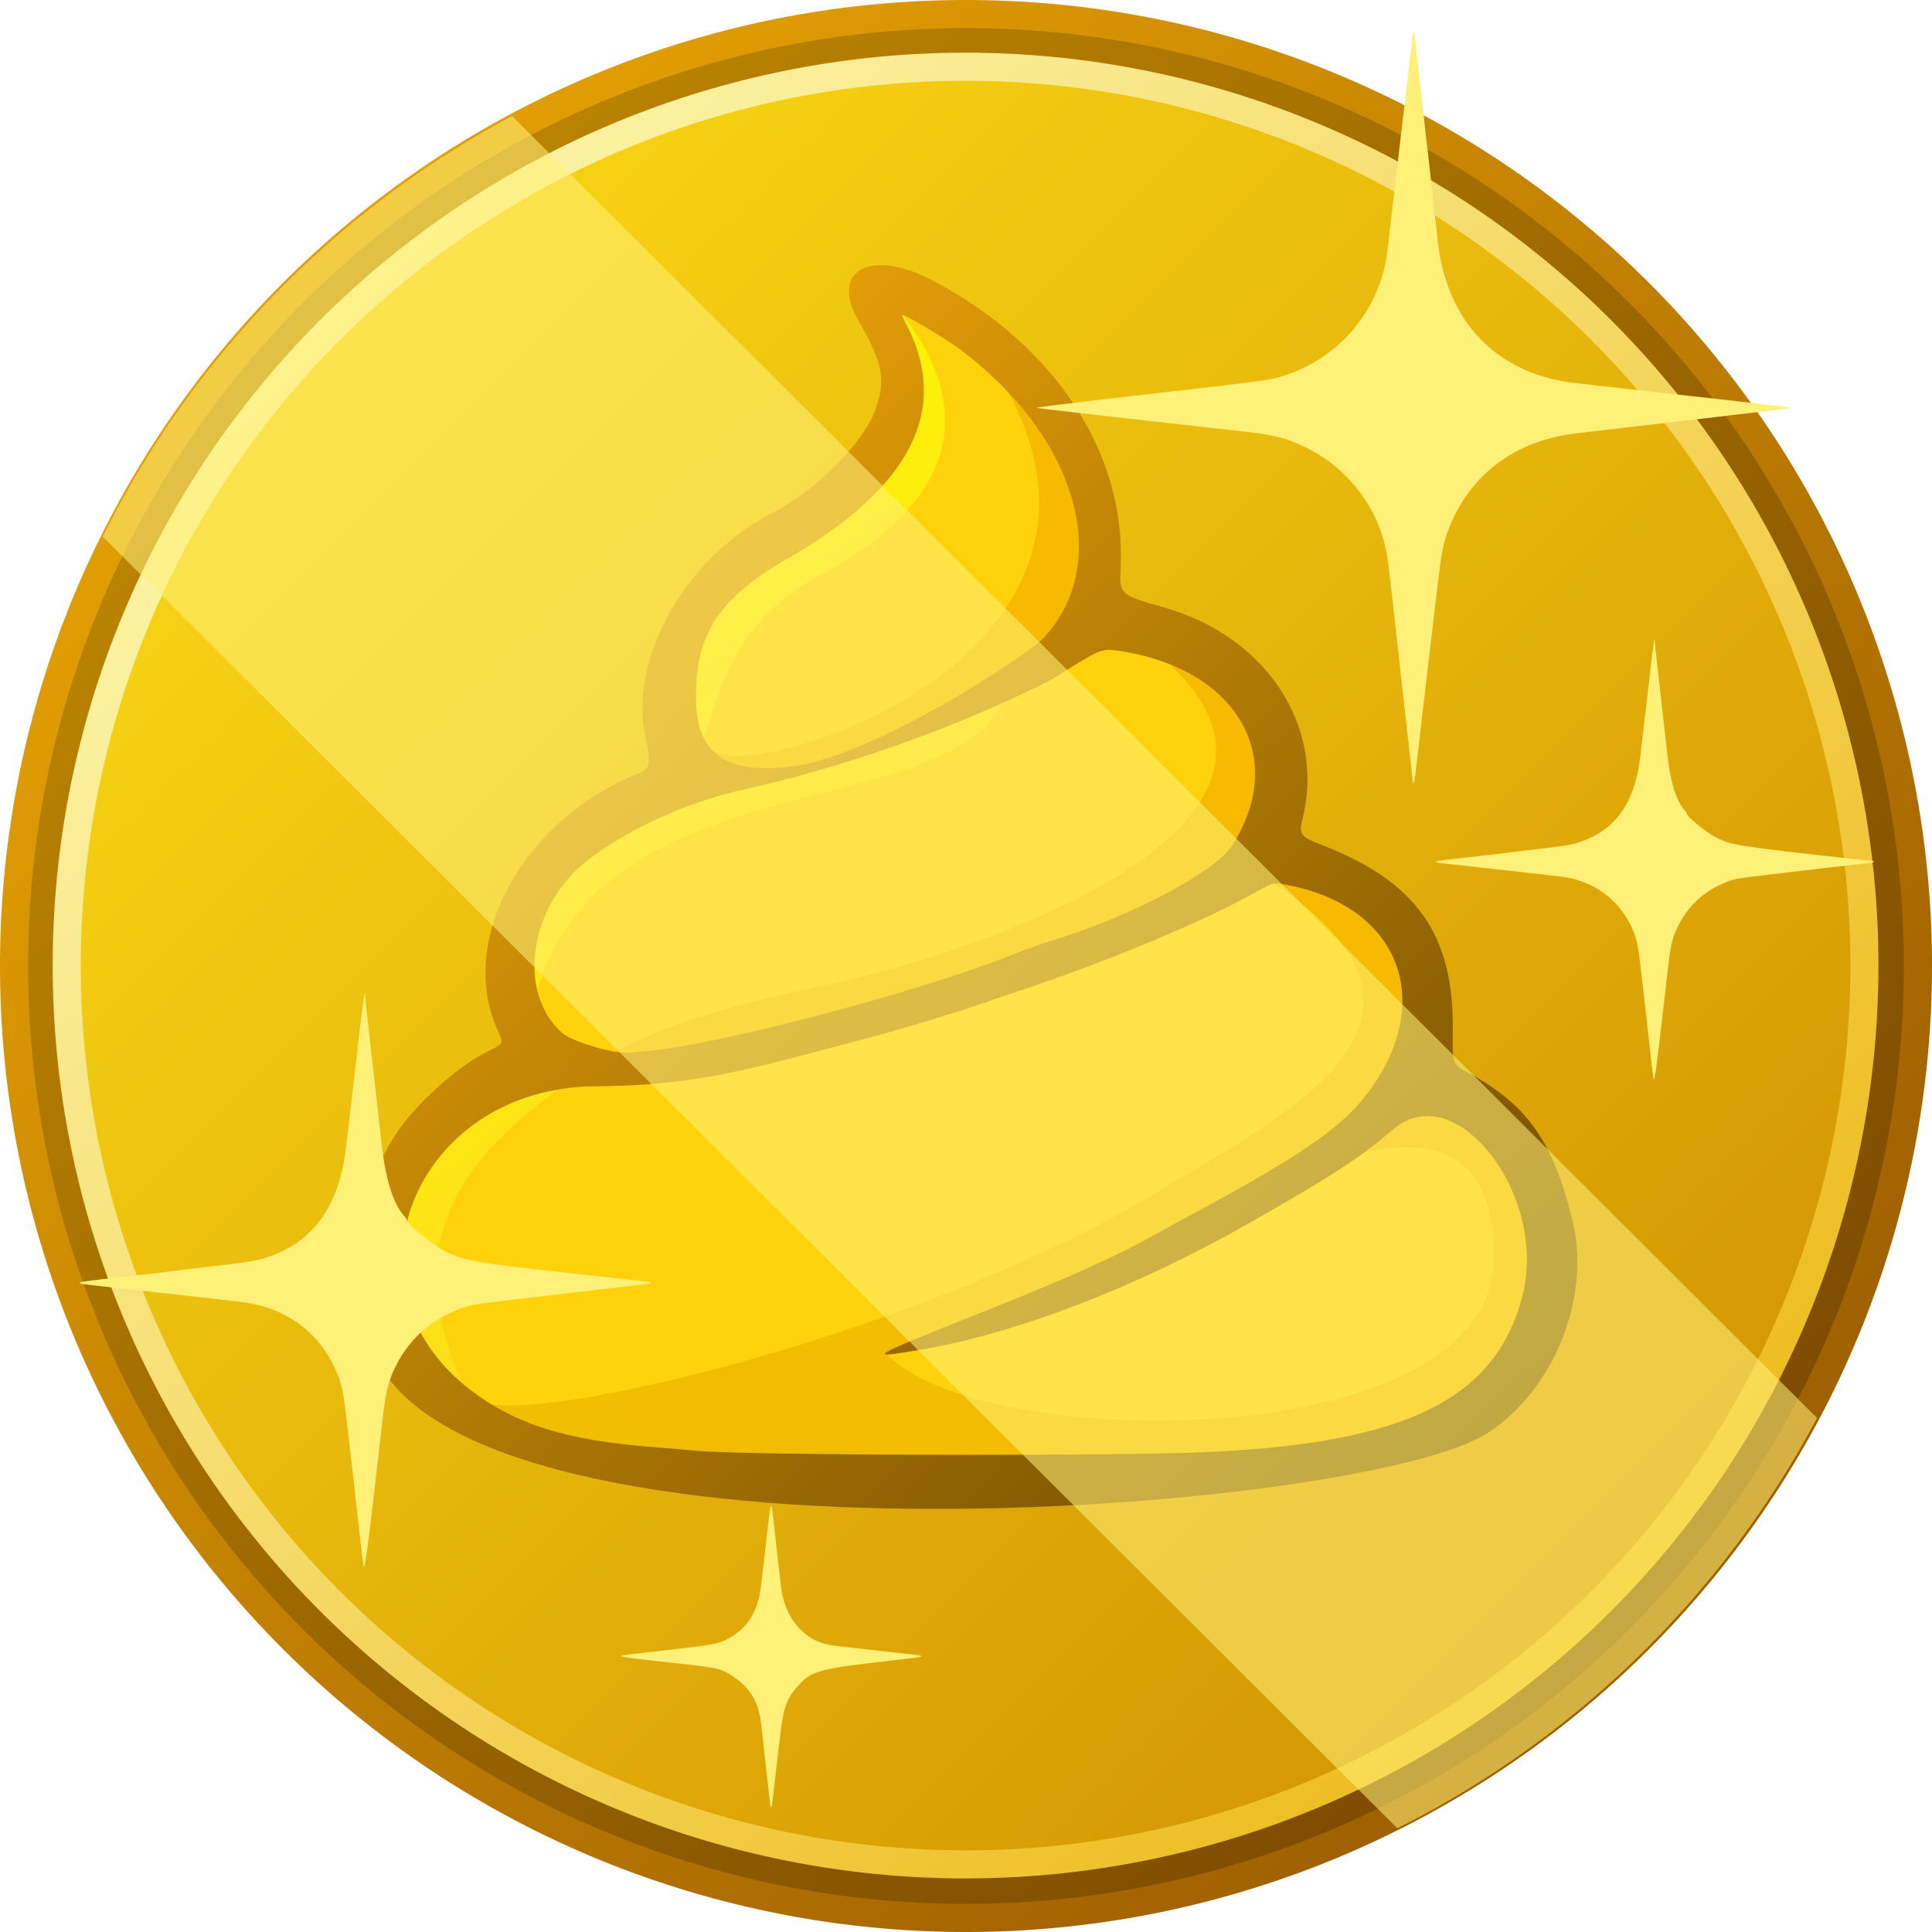 <?xml version="1.0" encoding="UTF-8" standalone="no"?>
<svg
   version="1.0"
   width="1024"
   height="1024"
   viewBox="0 0 1024 1024"
   preserveAspectRatio="xMidYMid"
   id="svg18"
   xml:space="preserve"
   sodipodi:docname="_gold.svg"
   inkscape:version="1.3.2 (091e20e, 2023-11-25)"
   inkscape:export-filename="gold.png"
   inkscape:export-xdpi="96"
   inkscape:export-ydpi="96"
   xmlns:inkscape="http://www.inkscape.org/namespaces/inkscape"
   xmlns:sodipodi="http://sodipodi.sourceforge.net/DTD/sodipodi-0.dtd"
   xmlns:xlink="http://www.w3.org/1999/xlink"
   xmlns="http://www.w3.org/2000/svg"
   xmlns:svg="http://www.w3.org/2000/svg"><sodipodi:namedview
     id="namedview1"
     pagecolor="#505050"
     bordercolor="#ffffff"
     borderopacity="1"
     inkscape:showpageshadow="0"
     inkscape:pageopacity="0"
     inkscape:pagecheckerboard="1"
     inkscape:deskcolor="#505050"
     inkscape:zoom="0.25584284"
     inkscape:cx="52.76677"
     inkscape:cy="478.80958"
     inkscape:window-width="1920"
     inkscape:window-height="1006"
     inkscape:window-x="1080"
     inkscape:window-y="290"
     inkscape:window-maximized="1"
     inkscape:current-layer="g39" /><defs
     id="defs18"><linearGradient
       id="linearGradient25"
       inkscape:collect="always"><stop
         style="stop-color:#ffb20a;stop-opacity:1;"
         offset="0"
         id="stop25" /><stop
         style="stop-color:#664400;stop-opacity:1;"
         offset="1"
         id="stop26" /></linearGradient><linearGradient
       id="linearGradient15"
       inkscape:collect="always"><stop
         style="stop-color:#f0ac04;stop-opacity:1;"
         offset="0"
         id="stop14" /><stop
         style="stop-color:#905200;stop-opacity:1;"
         offset="1"
         id="stop15" /></linearGradient><linearGradient
       id="linearGradient12"
       inkscape:collect="always"><stop
         style="stop-color:#fefebf;stop-opacity:1;"
         offset="0"
         id="stop12" /><stop
         style="stop-color:#ebaf00;stop-opacity:1;"
         offset="1"
         id="stop13" /></linearGradient><linearGradient
       id="linearGradient4"
       inkscape:collect="always"><stop
         style="stop-color:#c99000;stop-opacity:1;"
         offset="0"
         id="stop4" /><stop
         style="stop-color:#703f00;stop-opacity:1;"
         offset="1"
         id="stop5" /></linearGradient><linearGradient
       id="linearGradient2"
       inkscape:collect="always"><stop
         style="stop-color:#ffe016;stop-opacity:1;"
         offset="0"
         id="stop2" /><stop
         style="stop-color:#cb8800;stop-opacity:1;"
         offset="1"
         id="stop3" /></linearGradient><inkscape:path-effect
       effect="offset"
       id="path-effect2"
       is_visible="true"
       lpeversion="1.2"
       linejoin_type="miter"
       unit="mm"
       offset="-7.391"
       miter_limit="4"
       attempt_force_join="false"
       update_on_knot_move="true" /><linearGradient
       id="linearGradient439"><stop
         style="stop-color:#f0bf00;stop-opacity:1;"
         offset="0"
         id="stop438" /><stop
         style="stop-color:#f8b800;stop-opacity:1;"
         offset="1"
         id="stop439" /></linearGradient><linearGradient
       id="linearGradient395"><stop
         style="stop-color:#fef703;stop-opacity:1;"
         offset="0"
         id="stop395" /><stop
         style="stop-color:#ffd026;stop-opacity:1;"
         offset="1"
         id="stop396" /></linearGradient><linearGradient
       xlink:href="#linearGradient439"
       id="linearGradient432"
       gradientUnits="userSpaceOnUse"
       x1="-2375.513"
       y1="1403.659"
       x2="-1694.539"
       y2="778.372" /><linearGradient
       xlink:href="#linearGradient395"
       id="linearGradient433"
       gradientUnits="userSpaceOnUse"
       x1="-2299.323"
       y1="921.19"
       x2="-1983.179"
       y2="1274.984" /><linearGradient
       inkscape:collect="always"
       xlink:href="#linearGradient2"
       id="linearGradient3"
       x1="28.346"
       y1="28.346"
       x2="1024"
       y2="1024"
       gradientUnits="userSpaceOnUse" /><linearGradient
       inkscape:collect="always"
       xlink:href="#linearGradient4"
       id="linearGradient5"
       x1="0"
       y1="0"
       x2="1024"
       y2="1024"
       gradientUnits="userSpaceOnUse"
       gradientTransform="matrix(0.985,0,0,0.985,7.449,7.449)" /><linearGradient
       inkscape:collect="always"
       xlink:href="#linearGradient12"
       id="linearGradient13"
       x1="28.346"
       y1="28.346"
       x2="1024"
       y2="1024"
       gradientUnits="userSpaceOnUse" /><linearGradient
       inkscape:collect="always"
       xlink:href="#linearGradient15"
       id="linearGradient14"
       x1="0"
       y1="0"
       x2="1024"
       y2="1024"
       gradientUnits="userSpaceOnUse"
       gradientTransform="matrix(0.985,0,0,0.985,7.449,7.449)" /><filter
       inkscape:label="Tinfoil"
       inkscape:menu-tooltip="Metallic foil effect combining two lighting types and variable crumple"
       inkscape:menu="Bumps"
       height="1.016"
       width="1.016"
       x="-0.008"
       y="-0.008"
       style="color-interpolation-filters:sRGB"
       id="filter18"><feBlend
         mode="normal"
         in2="result16"
         id="feBlend18" /><feDisplacementMap
         in2="result5"
         xChannelSelector="R"
         scale="0"
         id="feDisplacementMap18"
         yChannelSelector="A" /></filter><linearGradient
       inkscape:collect="always"
       xlink:href="#linearGradient25"
       id="linearGradient26"
       x1="-2313.23"
       y1="720.091"
       x2="-1667.01"
       y2="1382.472"
       gradientUnits="userSpaceOnUse" /></defs><g
     inkscape:groupmode="layer"
     id="layer1"
     inkscape:label="Layer 1"><path
       id="path1-7"
       style="fill:url(#linearGradient5);stroke:url(#linearGradient14);stroke-width:14.898;stroke-linecap:square;stroke-dasharray:none;paint-order:stroke fill markers"
       d="M 1016.551,512 A 504.551,504.551 0 0 1 512,1016.551 504.551,504.551 0 0 1 7.449,512 504.551,504.551 0 0 1 512,7.449 504.551,504.551 0 0 1 1016.551,512 Z" /><path
       id="circle2"
       style="fill:url(#linearGradient3);fill-opacity:1;stroke:url(#linearGradient13);stroke-width:15.118;stroke-linecap:square;stroke-dasharray:none;stroke-opacity:1;paint-order:stroke fill markers;filter:url(#filter18)"
       d="m 512,28.346 c 128.269,0 251.295,50.961 341.994,141.66 C 944.694,260.705 995.654,383.731 995.654,512 c 0,128.269 -50.961,251.295 -141.66,341.994 C 763.295,944.694 640.269,995.654 512,995.654 383.731,995.654 260.705,944.694 170.006,853.994 79.306,763.295 28.346,640.269 28.346,512 28.346,383.731 79.306,260.705 170.006,170.006 260.705,79.306 383.731,28.346 512,28.346 Z"
       inkscape:path-effect="#path-effect2"
       inkscape:original-d="M 1024,512 A 512,512 0 0 1 512,1024 512,512 0 0 1 0,512 512,512 0 0 1 512,0 512,512 0 0 1 1024,512 Z"
       transform="matrix(0.985,0,0,0.985,7.449,7.449)" /><g
       id="g431"
       transform="matrix(0.985,0,0,0.985,2478.036,-561.988)"
       style="display:inline"><path
         id="path418"
         style="display:inline;fill:#ffd20c;fill-opacity:1;fill-rule:nonzero;stroke-width:33.996;stroke-linecap:square;paint-order:stroke fill markers"
         d="m -2028.338,719.174 -21.502,16.291 4.191,12.805 c 6.233,19.041 10.308,33.975 4.93,47.266 l -0.049,0.117 -0.047,0.121 c -12.021,30.908 -43.186,48.031 -75.445,68.41 l -0.435,0.275 -0.42,0.299 c -20.647,14.676 -40.554,37.823 -42.32,68.123 -2.321,16.148 -0.341,38.056 12.281,52.904 -29.257,10.379 -62.258,24.651 -83.025,52.959 l -0.162,0.219 -0.154,0.225 c -19.011,27.544 -25.924,73.402 4.356,100.728 l 0.16,0.144 c -1.717,0.301 -3.423,0.521 -5.144,0.867 l -0.664,0.133 -0.654,0.182 c -49.506,13.701 -91.238,62.325 -85.193,117.068 5.761,55.364 55.776,92.568 104.016,102.817 l 0.103,0.023 0.105,0.02 c 70.244,14.1 142.852,9.358 211.824,10.289 h 0.287 l 0.287,-0.01 c 55.542,-0.938 112.42,1.432 168.967,-3.014 l 0.275,-0.022 0.274,-0.029 c 43.679,-4.719 99.726,-13.008 133.535,-55.266 36.681,-44.922 27.533,-118.136 -20.824,-151.301 -10.263,-7.303 -23.206,-10.382 -35.637,-8.602 10.406,-19.46 15.159,-41.946 8.963,-65.133 l -0.029,-0.103 -0.027,-0.103 c -10.892,-38.986 -49.577,-55.809 -80.541,-61.307 l -5.201,-0.922 c 10.064,-19.896 9.579,-42.462 6.356,-60.748 l -0.359,-2.039 -0.793,-1.914 c -14.89,-35.936 -54.034,-56.435 -89.041,-58.842 l -1.365,-0.094 -1.365,0.104 c -2.36,0.179 -4.615,0.604 -6.848,1.072 14.302,-30.497 8.474,-67.689 -6.713,-94.85 -19.384,-36.72 -51.378,-64.706 -86.264,-83.436 z m 96.949,89.172 c 0.053,0.101 0.119,0.194 0.172,0.295 l -0.252,-0.461 c 0.03,0.053 0.051,0.113 0.08,0.166 z m 212.602,353.481 c 0.049,0.034 0.104,0.057 0.152,0.092 l -0.371,-0.26 c 0.077,0.052 0.142,0.116 0.219,0.168 z m 20.824,151.301 c -0.022,0.027 -0.04,0.057 -0.062,0.084 l 0.144,-0.18 c -0.026,0.033 -0.055,0.062 -0.082,0.096 z m -619.674,-54.816 c 0,-0.025 -0.01,-0.048 -0.012,-0.072 l 0.016,0.146 c 0,-0.025 0,-0.049 0,-0.074 z m 158.201,-325.43 c 0.086,-0.598 0.104,-1.275 0.201,-1.855 l -0.232,2.086 c 0,-0.079 0.027,-0.151 0.031,-0.23 z m 220.287,344.223 -0.285,0.131 c 0.067,-0.03 0.134,-0.063 0.201,-0.094 0.028,-0.013 0.056,-0.024 0.084,-0.037 z" /><path
         id="path420"
         style="display:inline;fill:url(#linearGradient432);fill-rule:nonzero;stroke-width:18.898;stroke-linecap:square;paint-order:stroke fill markers"
         d="m -1972.74,782.316 c 0.161,0.302 -24.191,-32.914 0.457,0.92 76.042,145.597 -150.044,213.478 -161.873,188.965 7.643,11.925 12.973,16.065 44.456,13.316 54.876,-4.792 115.104,-50.02 135.618,-71.921 51.151,-54.609 16.746,-116.541 -30.049,-160.334 z m 46.816,117.816 c 167.639,95.141 -31.54,175.516 -143.881,200.129 -94.63,19.663 -108.307,33.239 -136.059,47.873 h 14.639 c 5.113,0.054 10.206,0.083 15.293,-0.475 2.927,-0.396 5.868,-0.623 8.818,-0.729 4.417,0.134 8.706,-0.784 12.959,-1.855 3.502,-0.855 6.979,-1.813 10.471,-2.713 3.91,-0.817 7.678,-2.182 11.479,-3.397 3.407,-1.024 6.811,-2.03 10.279,-2.83 4.787,-1.266 9.645,-2.245 14.498,-3.223 6.575,-1.325 12.974,-3.316 19.297,-5.525 1.757,-0.512 3.495,-1.316 5.35,-1.395 1.889,-0.053 3.779,-0.032 5.668,-0.025 4.765,-0.118 9.438,-0.993 14.098,-1.912 4.504,-1.225 9.024,-2.326 13.605,-3.225 4.871,-1.159 9.829,-1.845 14.693,-3.027 3.252,-0.808 6.501,-1.626 9.717,-2.568 3.063,-0.9 6.046,-2.124 9.205,-2.654 4.76,-1.033 9.593,-1.662 14.385,-2.537 4.769,-0.83 9.522,-1.766 14.207,-2.986 4.965,-1.474 9.414,-4.156 13.851,-6.752 22.851,6.03 15.393,-5.806 24.031,-12.576 2.997,-0.863 5.904,-1.99 8.844,-3.029 4.626,-1.42 9.099,-3.271 13.617,-4.988 4.332,-1.804 8.627,-3.698 12.926,-5.578 23.721,5.889 12.897,-2.004 26.926,-15.352 5.533,-3.356 10.762,-7.125 15.726,-11.268 4.992,-4.201 16.976,0.101 20.836,-5.168 2.4,-3.407 3.704,-7.273 4.732,-11.256 0.083,-0.322 -0.151,0.648 -0.227,0.973 0.69,-1.922 -0.414,1.184 0.758,-2.289 0.105,-0.31 -0.467,1.211 -0.287,0.938 0.273,-0.416 0.397,-0.913 0.576,-1.377 0.92,-2.381 0.37,-1.312 0.854,-2.228 1.185,-2.728 1.801,-5.643 2.793,-8.438 1.245,-4.362 2.311,-8.78 3.371,-13.191 1.087,-5.717 1.758,-11.513 2.43,-17.293 0.636,-6.387 -0.216,-12.746 -1.44,-19.004 -1.386,-5.818 -3.614,-11.383 -6.207,-16.754 -2.866,-5.182 -6.624,-9.783 -10.662,-14.086 -3.351,-4.103 -7.458,-7.347 -11.91,-10.162 -3.522,-2.074 -7.062,-4.115 -10.605,-6.152 -3.507,-2.186 -7.01,-4.365 -10.578,-6.449 -3.521,-2.219 -7.098,-4.336 -10.809,-6.223 -4.152,-1.861 -8.456,-3.386 -12.867,-4.496 -2.107,-0.686 -4.27,-1.176 -6.014,-1.719 -0.48,-0.139 -0.959,-0.278 -1.44,-0.418 -0.333,-0.097 0.658,0.35 1,0.289 0.274,-0.049 -0.509,-0.226 -0.767,-0.33 -0.255,-0.103 -0.512,-0.199 -0.768,-0.299 -2.571,-1.304 -5.064,-2.038 -7.412,-2.25 z m 88.947,133.113 c -0.945,-4.23 0.47,2.46 0.74,2.932 1.071,3.712 1.907,5.484 3.227,7.992 110.833,72.427 15.747,122.821 -51.058,162.239 -138.652,87.404 -385.067,141.897 -378.242,112.3 23.895,18.194 51.216,32.154 96.535,35.746 9.9,0.785 20.605,1.707 23.789,2.049 20.607,2.213 174.741,3.079 255.211,1.434 122.606,-2.507 182.287,-31.696 197.078,-90.787 10.671,-42.631 -24.88,-91.195 -53.916,-95.498 -0.149,-0.958 -0.304,-1.916 -0.428,-2.877 -0.165,-1.322 -0.185,-2.654 -0.231,-3.984 0.129,-0.181 0.358,-0.597 0.789,-1.42 6.243,-12.993 -2.284,-23.422 -12.35,-25.078 0.031,-0.185 0.079,-0.367 0.109,-0.553 0.448,-2.847 1.125,-5.669 1.518,-8.568 0.536,-4.309 0.53,-8.612 -0.035,-12.914 -0.582,-3.602 -1.354,-7.186 -2.199,-10.736 -0.783,-3.123 -1.398,-6.274 -2.236,-9.387 -1.262,-3.748 -2.202,-7.583 -3.385,-11.354 -0.548,-3.143 -1.541,-6.171 -2.465,-9.217 -1.446,-4.676 -3.491,-9.123 -5.824,-13.414 -2.327,-4.242 -5.27,-8.022 -8.578,-11.533 -2.575,-2.765 -5.647,-4.989 -8.492,-7.457 -0.656,-0.519 -1.307,-1.042 -1.967,-1.555 -0.829,-0.645 -4.715,-3.254 -4.971,-3.756 -0.053,-0.105 0.211,0.105 0.316,0.156 -1.679,-1.968 -3.526,-3.796 -5.209,-5.762 0.135,0.135 0.516,0.559 0.404,0.404 -1.308,-1.809 -2.74,-3.475 -4.326,-5.266 0.072,0.067 0.281,0.276 0.217,0.201 -0.086,-0.1 -0.376,-0.465 -0.574,-0.711 -0.05,-0.166 -0.097,-0.333 -0.144,-0.5 -59.419,3.432 -41.007,-15.864 -33.303,6.873 z m 125.039,213.36 c 0.411,107.801 -276.447,106.076 -326.372,52.767 130.598,-40.603 325.833,-194.175 326.372,-52.767 z"
         sodipodi:nodetypes="cccsscccccccccccccccccccccccccccccccccssscccccccccccccsssccccccccscsscccccccccccccccscccscscccscs" /><path
         id="path424"
         style="display:inline;fill:url(#linearGradient433);fill-rule:nonzero;stroke-width:18.898;stroke-linecap:square;paint-order:stroke fill markers"
         d="m -2036.758,727.055 c 6.305,3.968 4.505,14.226 6.078,21.508 1.574,7.287 3.802,14.673 3.342,22.113 -0.468,7.573 -3.38,14.852 -6.146,21.918 -3.258,8.32 -7.285,16.409 -12.211,23.863 -4.717,7.138 -10.147,13.914 -16.436,19.715 -4.442,4.097 -9.877,6.966 -14.814,10.449 -5.007,3.532 -10.206,6.807 -15.02,10.598 -7.296,5.745 -14.131,12.061 -20.953,18.361 -4.643,4.288 -9.466,8.433 -13.59,13.223 -3.304,3.837 -6.266,7.989 -8.859,12.338 -4.205,7.051 -9.126,14.106 -10.773,22.148 -3.693,18.03 -13.996,37.911 -2.389,52.194 17.988,22.134 3.501,-58.187 72.898,-94.797 159.013,-83.885 -16.916,-188.743 38.873,-153.631 z m 62.064,218.416 c 5.366,-39.172 -102.161,71.472 -162.771,42.816 -0.536,-0.254 0.207,-1.489 -0.326,-1.75 -4.976,-2.435 -9.834,5.103 -14.768,7.621 -6.12,3.124 -12.345,6.045 -18.402,9.291 -5.952,3.189 -12.095,6.113 -17.617,10 -4.702,3.309 -8.78,7.427 -13.076,11.248 -4.072,3.622 -8.094,7.304 -12.035,11.068 -4.193,4.005 -8.406,8.001 -12.351,12.25 -4.852,5.225 -9.56,10.602 -13.899,16.26 -2.359,3.077 -4.496,6.323 -6.578,9.594 -1.983,3.115 -5.549,5.851 -5.627,9.543 -0.318,15.102 19.217,54.922 21.355,39.969 21.222,-148.417 228.078,-105.642 256.095,-177.91 0,-1.1e-4 3e-4,1.2e-4 3e-4,0 z m -244.889,190.916 c -2.055,0.166 -4.135,0.387 -6.106,0.994 -4.311,1.327 -8.186,3.793 -12.268,5.715 -2.687,1.265 -5.311,2.667 -8.045,3.828 -2.657,1.128 -5.491,1.823 -8.107,3.041 -3.381,1.574 -6.577,3.529 -9.75,5.488 -2.743,1.694 -5.429,3.487 -8.016,5.41 -3.528,2.623 -7.093,5.249 -10.213,8.346 -3.047,3.024 -5.678,6.456 -8.225,9.912 -1.949,2.645 -3.765,5.397 -5.379,8.258 -2.341,4.149 -4.46,8.44 -6.215,12.869 -1.634,4.123 -2.692,8.453 -3.99,12.693 -1.303,4.254 -2.696,8.484 -3.812,12.791 -1.172,4.522 -2.427,9.051 -3.023,13.684 -0.477,3.705 -0.364,7.464 -0.434,11.199 -0.086,4.626 0.013,9.254 0.018,13.881 0,3.976 -0.196,7.957 0.012,11.928 0.227,4.327 0.309,8.723 1.348,12.93 1.02,4.133 2.633,8.159 4.738,11.859 0.71,1.248 1.524,2.491 2.621,3.416 12.483,10.524 57.444,50.723 43.341,22.819 -40.636,-80.402 -15.919,-127.159 50.586,-174.365 0,0 -3.635,-13.459 -9.081,-16.696 -2e-4,-10e-5 -5e-4,0 -7e-4,0 z" /><path
         id="path425"
         style="display:inline;fill:url(#linearGradient26)"
         d="m -2040.947,713.231 c -16.507,-0.446 -23.725,11.055 -12.895,29.854 13.302,23.088 14.938,31.804 9.029,48.084 -6.465,17.81 -31.984,43.363 -55.062,55.135 -46.804,23.874 -77.837,78.516 -68.574,120.742 3.127,14.252 2.61,17.051 -3.611,19.559 -62.54,25.204 -98.033,90.001 -75.856,138.486 3.223,7.046 3.224,7.046 -5.367,11.182 -13.636,6.564 -34.276,24.203 -45.219,38.645 -24.148,31.869 -30.989,75.453 -18.467,117.621 38.631,130.085 534.764,93.269 602.172,48.789 35.447,-23.39 55.12,-72.868 45.24,-113.781 -10.322,-42.745 -24.645,-62.981 -56.645,-80.031 -8.041,-4.284 -8.041,-4.285 -7.857,-23.377 0.488,-50.667 -19.481,-78.943 -69.65,-98.621 -12.759,-5.005 -13.276,-5.713 -11,-15.117 11.912,-49.224 -19.875,-97.444 -74.434,-112.914 -24.267,-6.881 -24.308,-6.921 -23.605,-21.816 2.883,-61.083 -35.15,-119.211 -100.754,-153.988 -10.519,-5.576 -19.942,-8.246 -27.445,-8.449 z m 10.834,26.809 c 2.564,0.42 23.322,12.79 31.23,18.729 62.535,46.953 82.092,114.547 44.799,154.828 -9.773,10.556 -90.137,62.256 -132.291,68.855 -36.679,5.742 -54.053,-4.999 -54.84,-33.906 -0.982,-36.047 11.518,-55.669 49.359,-77.482 65.742,-37.896 87.249,-79.574 64.4,-124.799 -1.606,-3.179 -2.92,-5.942 -2.92,-6.143 0,-0.084 0.091,-0.11 0.262,-0.082 z m 112.275,180.217 c 0.858,0.061 1.762,0.174 2.772,0.314 64.254,8.965 92.794,56.693 62.543,104.592 -9.262,14.666 -54.673,38.619 -98.303,51.854 -4.923,1.493 -13.698,4.636 -19.5,6.982 -48.219,19.5 -157,48.355 -196.049,52.006 -3.575,0.334 -8.525,0.782 -11,0.994 -8.277,0.709 -30.58,-5.954 -36,-10.756 -24.181,-21.424 -17.879,-67.266 12.617,-91.793 21.188,-17.041 54.327,-32.292 84.451,-38.867 57.012,-12.827 115.254,-33.469 166.932,-59.621 21.797,-13.934 25.533,-16.129 31.537,-15.705 z m 88.492,125.648 c 0.773,-0.042 1.538,0.033 2.439,0.176 63.257,10.012 85.037,62.36 46.935,112.809 -14.091,18.657 -36.396,33.969 -96.404,66.182 -5.225,2.805 -14.575,7.924 -20.777,11.375 -18.594,10.344 -45.144,22.237 -86.027,38.539 -66.502,26.517 -66.918,26.754 -38.66,22.088 52.013,-8.589 117.129,-33.554 178.01,-68.248 46.129,-26.287 59.217,-34.806 77.955,-50.73 33.359,-28.35 82.95,35.219 69.475,89.057 -14.791,59.092 -67.868,82.889 -190.475,85.397 -80.47,1.646 -234.604,0.78 -255.211,-1.434 -3.184,-0.342 -13.889,-1.264 -23.789,-2.049 -45.32,-3.592 -72.54,-12.161 -96.436,-30.355 -73.744,-56.149 -30.156,-162.884 66.83,-163.648 40.371,-0.318 67.002,-4.522 120.606,-19.037 8.8,-2.383 22.3,-5.98 30,-7.994 14.23,-3.723 41.682,-12.08 58,-17.656 4.95,-1.692 17.459,-5.956 27.797,-9.477 44.089,-15.014 93.644,-35.932 118.672,-50.096 6.348,-3.592 8.741,-4.772 11.06,-4.896 z"
         sodipodi:nodetypes="ssscscssccssssscssssscssscssssccssssscscccccsscsssssssscssssscc" /></g></g><g
     inkscape:groupmode="layer"
     id="layer2"
     inkscape:label="Layer 2"
     style="opacity:0.559;mix-blend-mode:overlay"><path
       id="path36"
       style="fill:#fff078;fill-opacity:1;stroke:none;stroke-width:15.118;stroke-linecap:square;stroke-dasharray:none;paint-order:stroke fill markers"
       d="M 271.423,61.495 A 512,512 0 0 0 54.41,284.399 L 740.607,969.041 A 512,512 0 0 0 963.059,751.561 Z" /></g><g
     inkscape:groupmode="layer"
     id="g39"
     inkscape:label="Layer 2 copy"
     style="opacity:1;mix-blend-mode:overlay"><path
       style="display:inline;fill:#fff078;fill-opacity:1;stroke-width:0.48"
       d="m 876.444,572.098 c -0.182,-0.924 -0.777,-5.678 -1.324,-10.565 -6.319,-56.498 -6.676,-59.37 -7.906,-63.548 -5.482,-18.623 -20.872,-31.306 -40.579,-33.441 -2.773,-0.3 -6.555,-0.748 -8.404,-0.995 -1.849,-0.246 -7.575,-0.893 -12.725,-1.436 -5.15,-0.543 -12.822,-1.398 -17.047,-1.898 -4.226,-0.5 -12.005,-1.369 -17.287,-1.931 -14.586,-1.551 -14.691,-1.488 6.483,-3.85 15.906,-1.774 17.537,-1.964 20.649,-2.397 1.717,-0.239 5.174,-0.671 7.683,-0.959 23.597,-2.711 25.524,-2.994 30.219,-4.425 19.467,-5.934 30.299,-20.741 33.116,-45.268 0.543,-4.731 0.91,-7.846 2.739,-23.29 0.673,-5.678 1.539,-13.134 1.925,-16.567 2.036,-18.11 3.063,-25.298 3.076,-21.569 0,0.506 0.205,2.649 0.452,4.762 0.246,2.113 0.794,6.975 1.218,10.805 0.423,3.83 1.186,10.636 1.695,15.127 0.963,8.494 2.504,22.155 3.387,30.013 1.55,13.796 4.589,23.593 8.848,28.527 0.663,0.767 1.205,1.54 1.205,1.716 0,1.76 10.117,10.105 15.724,12.971 8.308,4.246 10.757,4.617 81.664,12.352 3.701,0.404 2.524,0.884 -3.748,1.529 -3.037,0.312 -10.925,1.209 -17.528,1.992 -6.603,0.783 -17.624,2.082 -24.49,2.885 -26.994,3.157 -26.068,2.994 -32.46,5.723 -10.671,4.556 -19.034,12.668 -24.01,23.285 -2.623,5.598 -3.588,9.609 -4.742,19.707 -0.271,2.377 -0.697,6.051 -0.945,8.164 -0.248,2.113 -0.795,6.867 -1.215,10.565 -3.685,32.423 -5.262,44.103 -5.671,42.018 z"
       id="path37" /><path
       style="display:inline;fill:#fff078;fill-opacity:1;stroke-width:0.48"
       d="m 408.271,957.053 c 0,-0.462 -0.43,-4.406 -0.953,-8.764 -0.522,-4.358 -1.154,-9.868 -1.404,-12.245 -0.585,-5.567 -1.804,-16.507 -2.485,-22.314 -1.362,-11.614 -5.802,-19.151 -14.844,-25.199 -6.099,-4.079 -8.174,-4.581 -27.852,-6.732 -37.625,-4.113 -36.596,-3.849 -21.609,-5.543 4.886,-0.552 11.531,-1.318 14.766,-1.702 3.235,-0.384 8.638,-1.022 12.005,-1.419 13.873,-1.633 16.655,-2.378 22.382,-5.995 8.991,-5.678 13.765,-14.281 15.194,-27.379 0.557,-5.1 1.242,-10.933 1.92,-16.327 0.249,-1.981 0.685,-5.87 0.97,-8.644 0.285,-2.773 0.713,-6.447 0.951,-8.164 0.238,-1.717 0.568,-4.367 0.733,-5.889 0.369,-3.41 1.024,-3.181 1.415,0.494 0.161,1.514 0.49,4.482 0.731,6.595 0.241,2.113 0.664,5.894 0.938,8.404 0.275,2.509 0.939,8.344 1.475,12.966 0.536,4.622 1.089,9.484 1.228,10.805 1.878,17.853 12.465,30.142 27.692,32.142 4.289,0.563 18.894,2.225 31.818,3.621 20.106,2.171 20.132,1.936 -0.48,4.299 -39.587,4.538 -42.959,5.476 -50.301,13.986 -6.087,7.056 -7.305,10.825 -9.462,29.267 -0.293,2.509 -1.181,10.072 -1.971,16.807 -0.791,6.735 -1.571,13.488 -1.734,15.006 -0.268,2.503 -1.116,3.952 -1.123,1.921 z"
       id="path38" /><path
       style="display:inline;fill:#fff078;fill-opacity:1;stroke-width:0.487"
       d="m 748.795,414.465 c -0.015,-0.523 -0.214,-2.595 -0.444,-4.605 -0.942,-8.231 -2.534,-22.449 -2.975,-26.558 -0.259,-2.412 -0.695,-6.25 -0.97,-8.528 -0.275,-2.278 -0.702,-6.006 -0.95,-8.284 -0.248,-2.278 -0.662,-6.006 -0.92,-8.284 -0.258,-2.278 -1.466,-13.133 -2.684,-24.121 -4.553,-41.086 -4.593,-41.362 -7.109,-49.704 -6.133,-20.325 -21.328,-37.931 -40.871,-47.356 -10.181,-4.91 -17.24,-6.676 -33.687,-8.429 -2.814,-0.3 -8.735,-0.965 -13.157,-1.478 -4.422,-0.513 -12.316,-1.389 -17.543,-1.946 -5.226,-0.557 -12.134,-1.332 -15.35,-1.722 -3.216,-0.39 -7.931,-0.928 -10.477,-1.195 -2.546,-0.267 -8.357,-0.914 -12.913,-1.438 -4.556,-0.524 -13.218,-1.509 -19.248,-2.19 -15.382,-1.736 -20.038,-2.328 -19.843,-2.522 0.197,-0.197 8.725,-1.343 15.701,-2.11 2.68,-0.295 6.627,-0.754 8.771,-1.022 2.144,-0.267 7.626,-0.921 12.182,-1.453 4.556,-0.532 10.148,-1.189 12.426,-1.461 2.278,-0.272 11.817,-1.371 21.197,-2.443 43.913,-5.016 51.445,-5.995 56.652,-7.358 27.757,-7.267 49.33,-28.736 56.736,-56.463 1.304,-4.882 1.737,-7.762 3.551,-23.634 0.429,-3.752 1.209,-10.44 1.734,-14.862 0.525,-4.422 1.178,-10.014 1.453,-12.426 0.274,-2.412 0.926,-8.004 1.448,-12.426 1.097,-9.295 4.432,-37.742 5.885,-50.191 0.547,-4.69 1.122,-9.569 1.276,-10.842 0.266,-2.189 1.122,-3.293 1.136,-1.462 0,0.469 0.668,6.664 1.477,13.766 0.809,7.102 1.688,14.887 1.952,17.299 0.264,2.412 0.7,6.25 0.967,8.528 0.267,2.278 0.701,6.335 0.963,9.015 0.262,2.68 0.697,6.518 0.966,8.528 0.269,2.01 0.707,5.738 0.973,8.284 0.266,2.546 1.367,12.414 2.446,21.928 1.079,9.514 2.181,19.382 2.447,21.928 4.594,43.87 31.725,71.534 74.542,76.008 2.814,0.294 6.871,0.742 9.015,0.995 2.144,0.253 6.091,0.695 8.771,0.983 4.286,0.46 9.945,1.1 25.583,2.893 2.278,0.261 6.225,0.7 8.771,0.975 7.097,0.766 21.662,2.381 26.558,2.945 2.412,0.278 6.14,0.708 8.284,0.956 2.144,0.248 5.982,0.69 8.528,0.981 18.846,2.157 18.795,2.148 15.029,2.646 -2.604,0.344 -9.366,1.14 -31.353,3.691 -9.38,1.088 -20.564,2.407 -24.852,2.93 -4.288,0.523 -11.854,1.391 -16.812,1.929 -4.958,0.537 -10.66,1.199 -12.67,1.471 -3.373,0.456 -14.116,1.715 -25.339,2.969 -33.018,3.691 -57.415,22.059 -68.533,51.599 -2.683,7.129 -3.596,12.117 -6.024,32.908 -0.282,2.412 -0.733,6.25 -1.004,8.528 -0.27,2.278 -0.711,6.006 -0.979,8.284 -0.325,2.761 -0.65,5.523 -0.975,8.284 -0.711,6.045 -1.265,10.709 -2.631,22.172 -0.671,5.628 -1.985,16.921 -2.92,25.096 -3.013,26.338 -3.231,28.012 -3.699,28.482 -0.291,0.292 -0.471,0.112 -0.487,-0.487 z"
       id="path33" /><path
       style="display:inline;fill:#fff078;fill-opacity:1;stroke-width:0.626"
       d="m 192.717,830.241 c -0.237,-1.205 -1.013,-7.4 -1.725,-13.767 -8.234,-73.625 -8.7,-77.368 -10.302,-82.811 -7.143,-24.268 -27.199,-40.796 -52.88,-43.578 -3.614,-0.392 -8.542,-0.975 -10.951,-1.296 -2.409,-0.321 -9.872,-1.164 -16.583,-1.872 -6.711,-0.708 -16.708,-1.821 -22.215,-2.473 -5.507,-0.652 -15.644,-1.785 -22.528,-2.517 -19.007,-2.021 -19.145,-1.94 8.448,-5.018 20.728,-2.312 22.853,-2.559 26.908,-3.124 2.237,-0.312 6.743,-0.874 10.012,-1.25 30.75,-3.533 33.261,-3.901 39.379,-5.766 25.368,-7.733 39.483,-27.028 43.155,-58.991 0.708,-6.166 1.185,-10.224 3.569,-30.35 0.876,-7.4 2.005,-17.115 2.508,-21.589 2.653,-23.6 3.991,-32.967 4.008,-28.108 0,0.66 0.268,3.452 0.589,6.206 0.321,2.753 1.035,9.089 1.587,14.08 0.551,4.99 1.545,13.861 2.208,19.712 1.254,11.069 3.263,28.871 4.414,39.111 2.019,17.978 5.979,30.745 11.53,37.174 0.863,1 1.57,2.006 1.57,2.237 0,2.293 13.183,13.168 20.491,16.903 10.827,5.533 14.018,6.016 106.418,16.096 4.823,0.526 3.289,1.152 -4.884,1.993 -3.958,0.407 -14.236,1.575 -22.841,2.596 -8.604,1.021 -22.966,2.712 -31.914,3.759 -35.177,4.114 -33.97,3.901 -42.299,7.458 -13.905,5.938 -24.804,16.508 -31.288,30.344 -3.418,7.295 -4.676,12.522 -6.179,25.681 -0.354,3.098 -0.908,7.885 -1.231,10.638 -0.323,2.753 -1.036,8.949 -1.584,13.767 -4.802,42.252 -6.857,57.472 -7.391,54.755 z"
       id="path5" /></g></svg>
